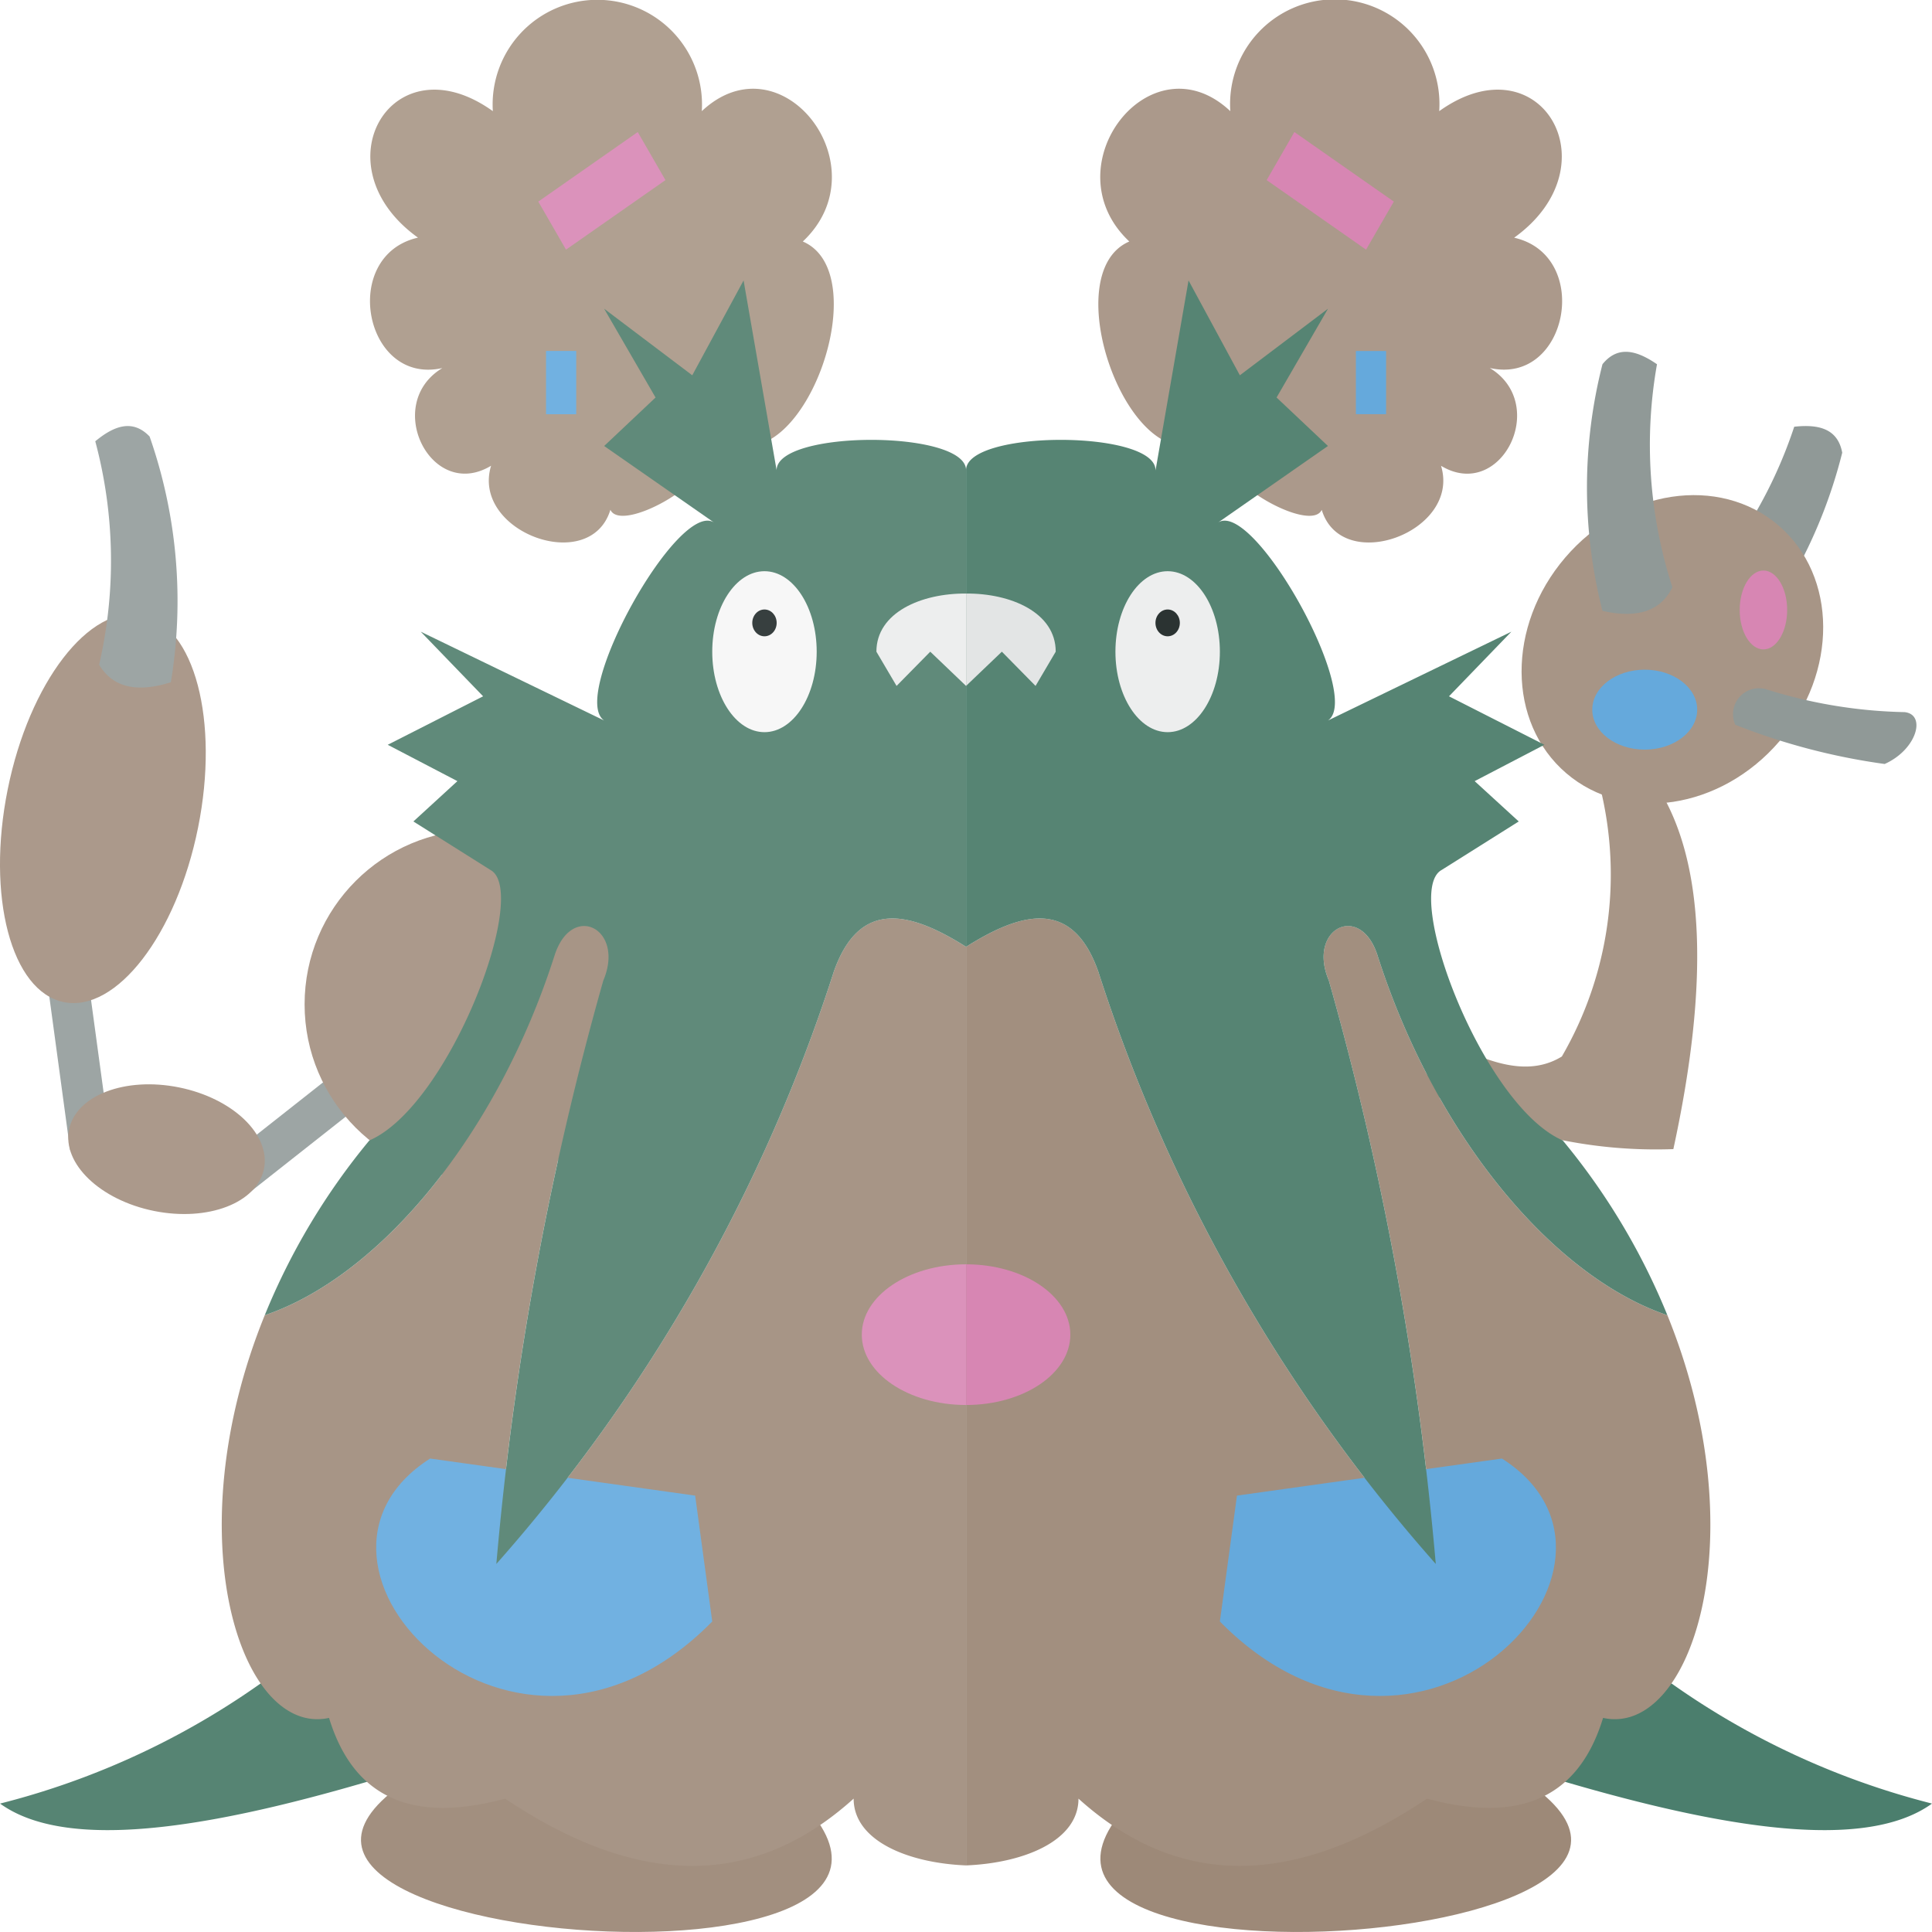 <svg xmlns="http://www.w3.org/2000/svg" viewBox="0 0 32 32"><path d="M28.572 11.092q-.862-.242-.833-.896a7.642 7.642 0 001.979-3.128c.408-.045.722.034.795.43a8.251 8.251 0 01-1.94 3.594z" fill="#909997"/><ellipse cx="27.7" cy="10.755" rx="2.702" ry="2.337" transform="rotate(-49.436 27.7 10.755)" fill="#a79586"/><path d="M26.542 10.118q.874.197 1.158-.392a7.642 7.642 0 01-.255-3.693c-.338-.233-.651-.313-.903 0a8.25 8.25 0 000 4.085zm2.732 1.305a.43.43 0 00-.533.581 10.664 10.664 0 002.475.65c.533-.238.694-.82.33-.859a8.122 8.122 0 01-2.272-.372z" fill="#909997"/><ellipse cx="29.208" cy="10.103" rx=".393" ry=".653" fill="#d786b3"/><ellipse cx="27.242" cy="11.754" rx=".869" ry=".662" fill="#65a9dc"/><path d="M26.394 12.654l1.064.385c.778 1.23.857 3.235.258 5.994a7.922 7.922 0 01-4.067-.954l-.053-1.022c.8.422 1.601.854 2.273.442a6.008 6.008 0 00.525-4.845z" fill="#a79586"/><path d="M26.81 27.206A12.984 12.984 0 0032 29.873c-1.161.837-3.7.386-6.778-.572z" fill="#4b7e6d"/><path d="M18.994 29.587v-.828l5.768-.378-.116.761c6.043 3.071-10.036 4.302-5.652.445z" fill="#9d8978"/><path d="M19.888 7.333c-1.22.525-2.403-2.809-1.183-3.333-1.32-1.24.353-3.398 1.673-2.159a1.734 1.734 0 113.46 0c1.667-1.194 2.907.9 1.241 2.096 1.298.294.894 2.452-.404 2.158.993.6.185 2.219-.807 1.62.333 1.093-1.642 1.823-1.976.73-.181.388-1.696-.469-1.514-.858z" fill="#ab998b"/><path d="M18.192 16.095a27.5 27.5 0 005.59 9.81 51.882 51.882 0 00-1.772-9.664c-.365-.86.52-1.31.807-.414.946 2.956 2.882 5.308 4.8 5.957 1.492 3.673.397 6.99-1.065 6.67-.379 1.24-1.28 1.78-2.916 1.337-2.086 1.396-4.03 1.572-5.773 0 0 .7-.905 1.067-1.862 1.106V15.682c.942-.594 1.769-.79 2.191.413z" fill="#a28f7f"/><path d="M24.877 24.158l-4.389.614-.283 2.085c3.28 3.333 7.412-.953 4.672-2.699z" fill="#65a9dc"/><path d="M19.14 7.788l.546-3.143.85 1.571 1.46-1.103-.852 1.471.851.803-1.823 1.27c.59-.397 2.412 2.88 1.823 3.277l3.038-1.471L24 11.533l1.58.803-1.155.602.73.668-1.276.803c-.664.36.68 3.908 2.005 4.48a11.07 11.07 0 011.733 2.895c-1.918-.65-3.854-3.001-4.8-5.957-.286-.895-1.172-.445-.807.414a51.882 51.882 0 011.771 9.663 27.5 27.5 0 01-5.589-9.809c-.422-1.202-1.249-1.007-2.191-.413V7.788c0-.67 3.138-.67 3.138 0z" fill="#568473"/><ellipse cx="19.34" cy="10.794" rx=".865" ry="1.333" fill="#edeeee"/><ellipse cx="19.34" cy="10.317" rx=".202" ry=".222" fill="#2b3332"/><path fill="#d786b3" d="M20.98 2.983l1.646 1.152.46-.796-1.647-1.152-.459.796z"/><path fill="#65a9dc" d="M22.958 6.86h-.5V5.814h.5z"/><path d="M17.728 22.106c0 .644-.773 1.165-1.727 1.165v-2.33c.954 0 1.727.521 1.727 1.165z" fill="#d786b3"/><path d="M17.486 10.794l-.334.567-.558-.567-.593.567v-1.53c.74-.006 1.485.314 1.485.963z" fill="#e3e5e5"/><path fill="#9da5a4" d="M.772 16.177l.671-.092.391 2.876-.672.091zm5.202 1.259l.42.533-2.279 1.797-.42-.533z"/><ellipse cx="2.758" cy="19.034" rx="1.044" ry="1.647" transform="rotate(-78.597 2.758 19.034)" fill="#ab998b"/><ellipse cx="1.704" cy="13.392" rx="3.271" ry="1.608" transform="rotate(-78.597 1.704 13.392)" fill="#ab998b"/><circle cx="7.935" cy="16.635" r="2.89" fill="#ab998b"/><path d="M5.192 27.206a12.984 12.984 0 01-5.191 2.667c1.161.837 3.7.386 6.778-.572z" fill="#568473"/><path d="M13.008 29.587v-.828l-5.768-.378.115.761c-6.042 3.071 10.037 4.302 5.653.445z" fill="#a28f7f"/><path d="M12.114 7.333c1.22.525 2.403-2.809 1.183-3.333 1.32-1.24-.353-3.398-1.673-2.159a1.734 1.734 0 10-3.461 0c-1.666-1.194-2.906.9-1.24 2.095-1.298.295-.894 2.453.404 2.16-.993.599-.185 2.218.807 1.618-.334 1.094 1.642 1.824 1.976.73.181.39 1.696-.468 1.514-.857z" fill="#b0a091"/><path d="M13.81 16.095a27.5 27.5 0 01-5.59 9.81 51.882 51.882 0 011.772-9.664c.365-.86-.52-1.31-.807-.414-.946 2.956-2.882 5.308-4.8 5.957-1.492 3.673-.397 6.99 1.065 6.67.379 1.24 1.28 1.78 2.916 1.337 2.086 1.396 4.03 1.572 5.773 0 0 .7.905 1.067 1.862 1.106V15.682c-.942-.594-1.769-.79-2.191.413z" fill="#a79586"/><path d="M7.124 24.158l4.39.614.283 2.085c-3.28 3.333-7.412-.953-4.673-2.699z" fill="#71b1e1"/><path d="M12.863 7.788l-.547-3.143-.85 1.571-1.46-1.103.852 1.471-.851.803 1.823 1.27c-.59-.397-2.412 2.88-1.823 3.277l-3.038-1.471 1.033 1.07-1.58.803 1.154.602-.729.668 1.276.803c.664.36-.681 3.908-2.005 4.48a11.07 11.07 0 00-1.733 2.895c1.918-.65 3.854-3.001 4.8-5.957.286-.895 1.172-.445.807.415a51.882 51.882 0 00-1.771 9.662 27.5 27.5 0 005.589-9.809c.422-1.202 1.249-1.007 2.191-.413V7.788c0-.67-3.138-.67-3.138 0z" fill="#608a7a"/><ellipse cx="12.662" cy="10.794" rx=".865" ry="1.333" fill="#f7f7f7"/><ellipse cx="12.662" cy="10.317" rx=".202" ry=".222" fill="#373f3f"/><path fill="#db92bb" d="M11.022 2.983L9.375 4.135l-.459-.796 1.647-1.152.459.796z"/><path fill="#71b1e1" d="M9.044 5.813h.5v1.048h-.5z"/><path d="M14.274 22.106c0 .644.773 1.165 1.727 1.165v-2.33c-.954 0-1.727.521-1.727 1.165z" fill="#db92bb"/><path d="M14.516 10.794l.334.567.558-.567.593.567v-1.53c-.74-.006-1.485.314-1.485.963z" fill="#edeeee"/><path d="M2.83 11.3q-.854.271-1.188-.291a7.642 7.642 0 00-.064-3.7c.316-.262.622-.369.9-.079a8.251 8.251 0 01.352 4.07z" fill="#9da5a4"/></svg>